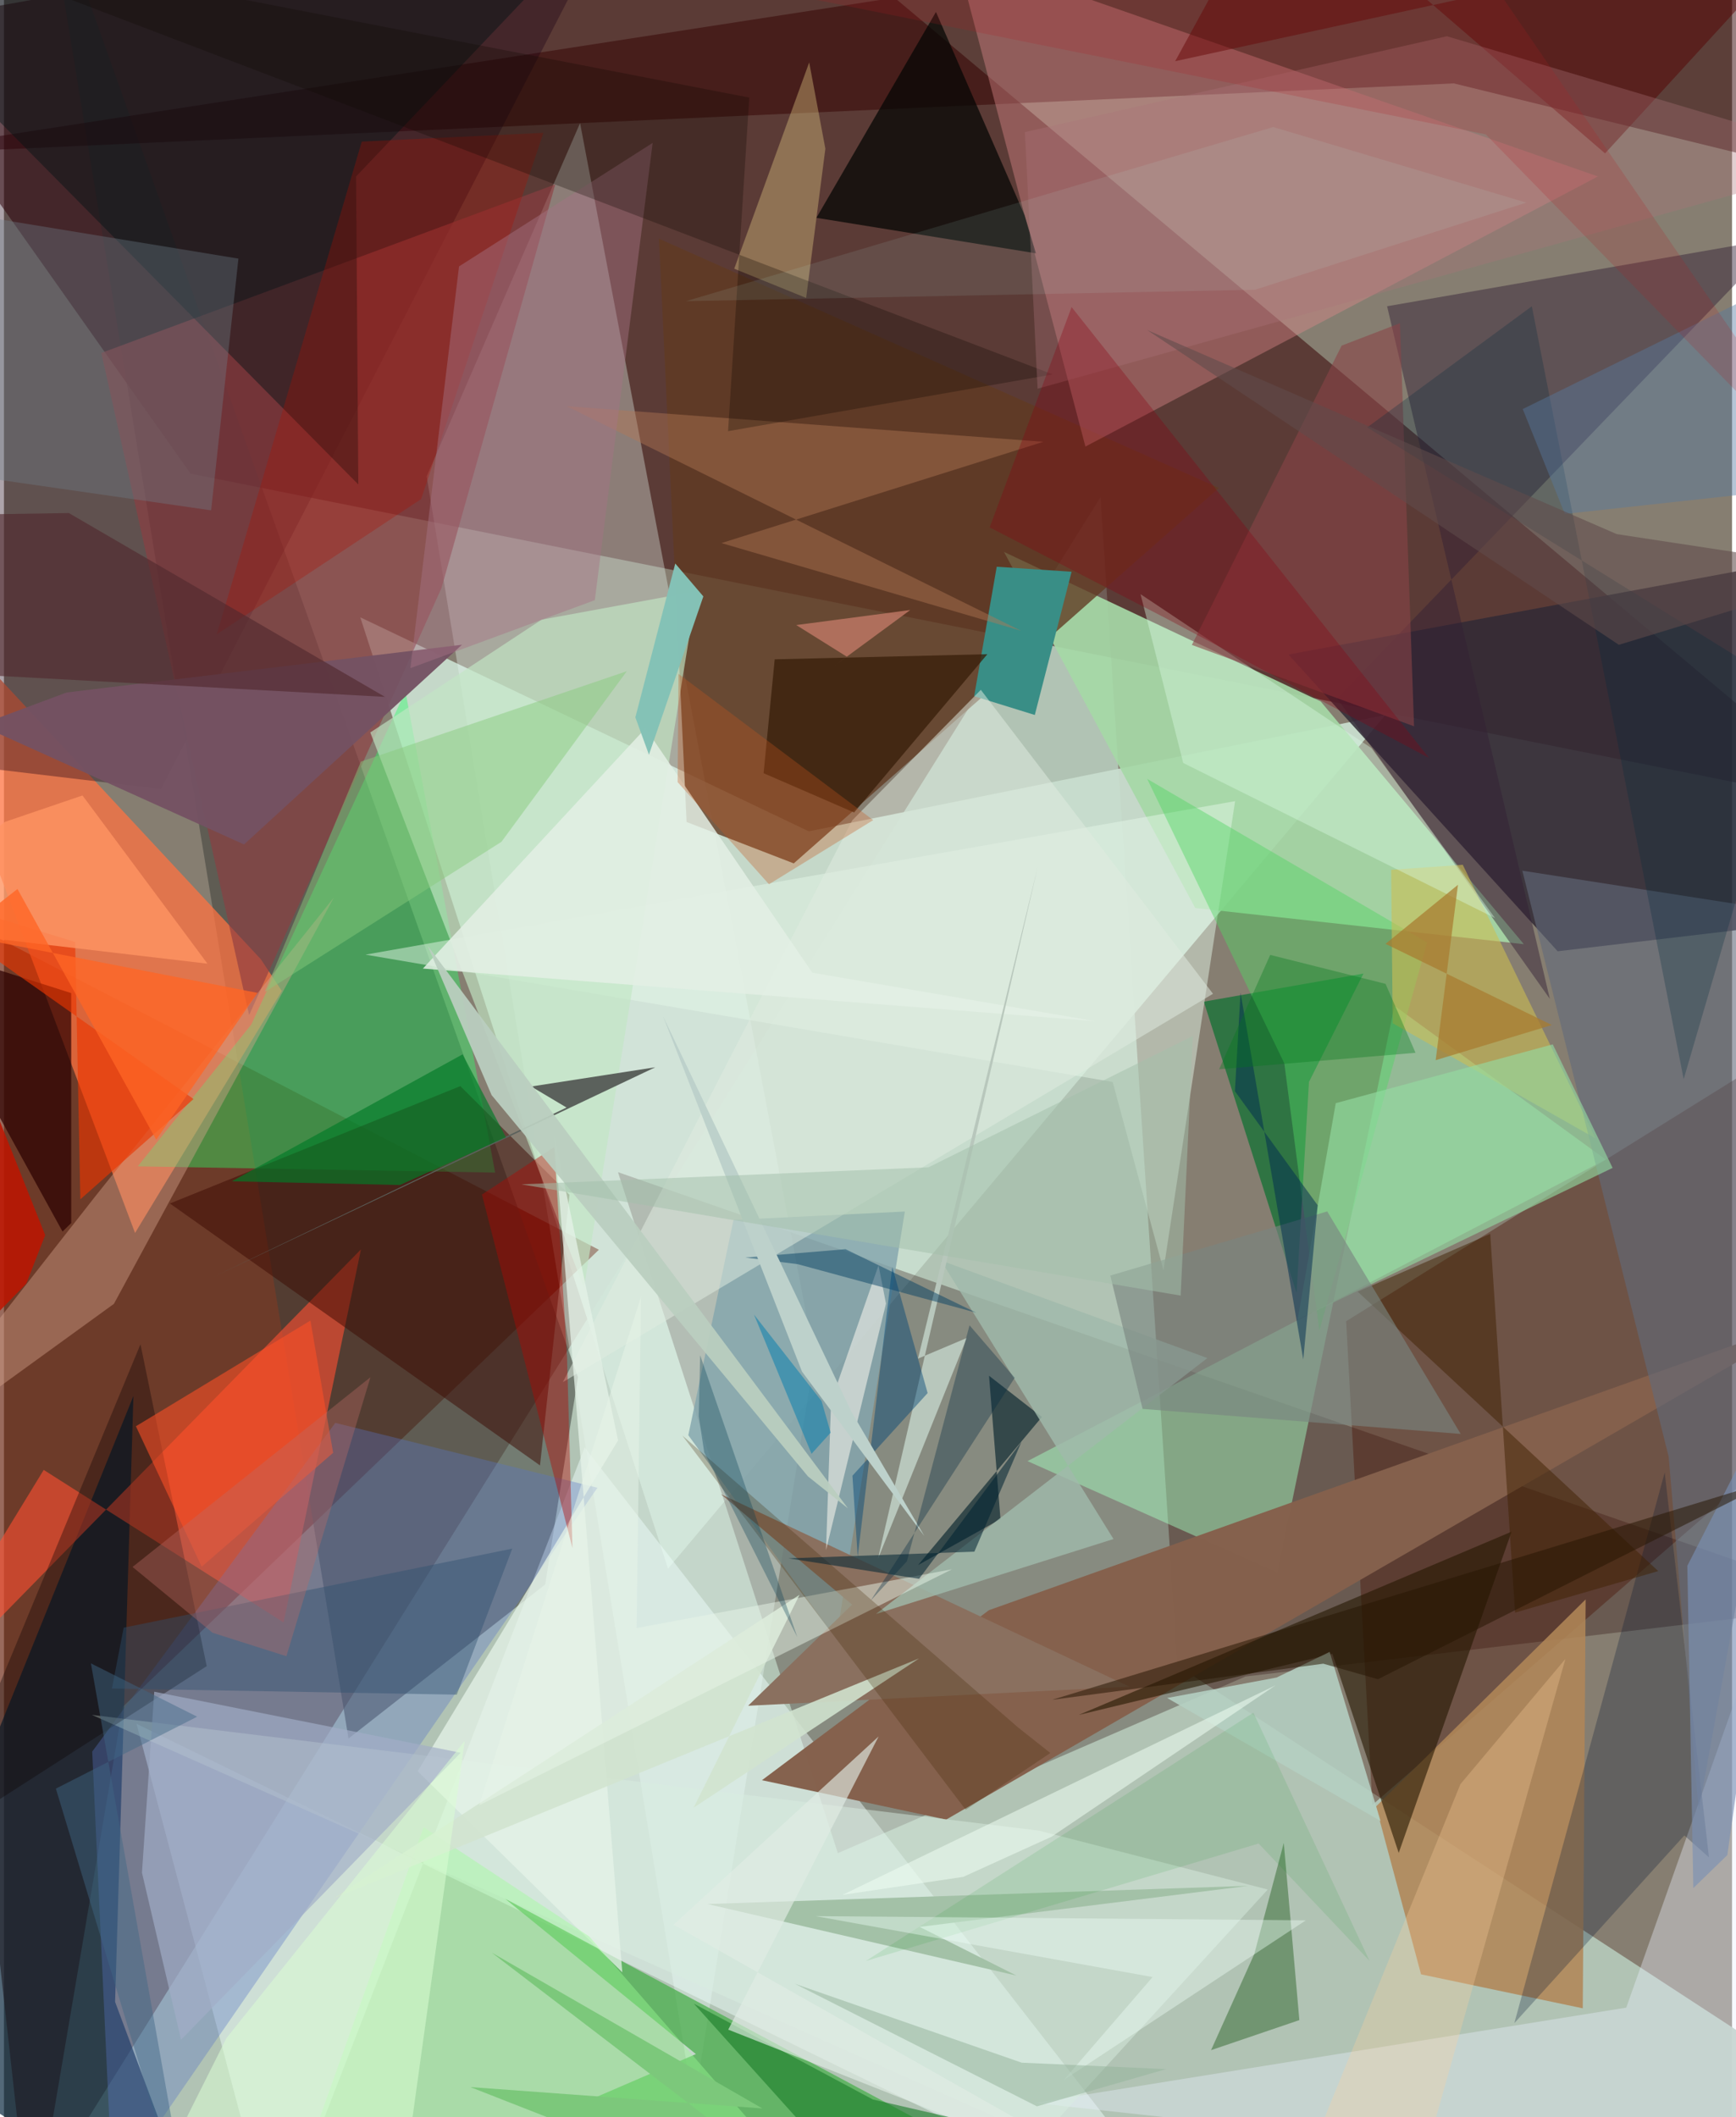 <svg xmlns="http://www.w3.org/2000/svg" width="228" height="278" viewBox="0 0 836 1024"><path fill="#867e71" d="M0 0h836v1024H0z"/><path fill="#b3c7b7" fill-opacity=".949" d="M898 1020.92L567.743 805.644l-37.261-565.178L2.332 1086z"/><path fill="#360002" fill-opacity=".529" d="M358.184-62L898 390.484 90.288 229.081-62 13.499z"/><path fill="#c9dece" fill-opacity=".941" d="M321.257 758.694L172.384 298.576l216.97 103.49 278.983-56.286z"/><path fill="#601700" fill-opacity=".639" d="M287.807 604.464l-348.194-180.73L13.201 1086l44.275-260.48z"/><path fill="#210100" fill-opacity=".286" d="M898 775.667L297.053 566.944l106.36 329.345 197.208-85.423z"/><path fill="#e9f9f5" fill-opacity=".345" d="M333.639 1018.716l58.407-362.303L278.708 59.538 204.491 230.37z"/><path fill="#312a35" fill-opacity=".851" d="M751.636 460.092L621.413 316.576 898 265.205l-52.496 183.818z"/><path fill="#3e403a" fill-opacity=".537" d="M277.686 666.053L18.943-62 166.68 840.872l95.157-74.514z"/><path fill="#a5d8a6" fill-opacity=".925" d="M576.301 439.165l-92.49-172.208 153.2 72.324 98.274 117.389z"/><path fill="#ff7241" fill-opacity=".745" d="M63.42 596.334l71.001-117.037-10.13-15.332L-62 263.875z"/><path fill="#613b23" fill-opacity=".788" d="M382.076 417.59l205.709-181.572-270.907-120.572 13.37 282.131z"/><path fill="#300" fill-opacity=".498" d="M824.938-62L-62 75.046l763.425-34.71 161.737 39.652z"/><path fill="#480f00" fill-opacity=".38" d="M662.002 872.953L898 668.008v-183.65l-248.685 154.67z"/><path fill="#001f37" fill-opacity=".675" d="M97.629 1086L-62 983.977 62.634 675.179l-8.873 293.049z"/><path fill="#1d0014" fill-opacity=".361" d="M76.016 381.637L-62 365.17 1.992-62l279.733 44.631z"/><path fill="#effffc" fill-opacity=".463" d="M131.007 1086l149.928-385.96L580.97 1086 64.15 833.764z"/><path fill="#de898c" fill-opacity=".412" d="M460.945-20.555l-20.11-9.202 330.28 115.099-247.938 130.64z"/><path fill="#a5ffc0" fill-opacity=".463" d="M672.706 486.468l-56.664 274.193-120.883-53.97 279.699-145.863z"/><path fill="#ff5032" fill-opacity=".604" d="M-62 843.836l234.71-239.569-37.433 180.452-116.05-73.777z"/><path fill="#29ff67" fill-opacity=".4" d="M119.643 495.52l-54.908 68.6 172.877 3.021-43.398-232.752z"/><path fill="#50b053" fill-opacity=".788" d="M555.657 1086H120.231l214.505-92.52-92.327-75.159z"/><path fill="#85604c" fill-opacity=".988" d="M366.704 861.016l89.099 19.067 421.626-243.956-400.921 142.665z"/><path fill="#8e3c41" fill-opacity=".635" d="M47.106 170.707L266.711 89.17l-55.06 195.293-93.047 206.534z"/><path fill="#332034" fill-opacity=".463" d="M644.98 337.773l214.177-222.757-190.03 33.115 78.724 334.984z"/><path fill="#b18657" fill-opacity=".871" d="M663.744 873.76L765.18 773.568l-1.402 197.78-78.227-16.431z"/><path fill="#3b0900" fill-opacity=".498" d="M259.322 708.765l14.258-130.907-52.808-52.532-140.484 56.762z"/><path fill="#5875c8" fill-opacity=".353" d="M42.694 847.177l117.59-158.983 126.823 31.384L52.524 1059.34z"/><path fill="#0b7030" fill-opacity=".702" d="M657.689 470.875l-26.366 52.426-5.997 102.003-44.867-140.838z"/><path fill="#e4f7e9" fill-opacity=".482" d="M174.9 461.725l420.696-74.235-34.654 226.827-24.58-91.008z"/><path fill="#030604" fill-opacity=".722" d="M393.038 105.355l57.84-99.567 42.914 98.384 5.438 18.35z"/><path fill="#ebf1ff" fill-opacity=".376" d="M898 1060.693l-399.649-43.586 286.47-46.085L898 651.32z"/><path fill="#241601" fill-opacity=".592" d="M519.962 829.447l122.705-29.57 32.078 96.3 54.607-155.367z"/><path fill="#001216" fill-opacity=".443" d="M-62-1.7l233.423 236.02-1.076-148.958 117.159-123.3z"/><path fill="#398e86" d="M498.692 345.812l17.798-69.275-36.216-2.413-10.921 62.601z"/><path fill="#b4cfc1" fill-opacity=".894" d="M615.644 811.363l-52.928 9.898 103.25 59.492-24.625-81.785z"/><path fill="#c1e7c5" fill-opacity=".651" d="M335.085 285.935l-54.487 336.95L177.23 354.27l82.854-54.555z"/><path fill="#d5a48b" fill-opacity=".424" d="M44.072 578.76l115.56-144.703L53.195 630.63-62 714.099z"/><path fill="#52d565" fill-opacity=".443" d="M636.347 643.658l52.12-187.808-135.402-79.121 66.33 137.58z"/><path fill="#84a6ad" fill-opacity=".831" d="M402.64 792.73l-71.563-98.57 21.856-104.131 82.88-4.056z"/><path fill="#001632" fill-opacity=".267" d="M803.42 712.202l21.407 186.12-11.907-10.582-82.238 90.773z"/><path fill="#d9ece0" fill-opacity=".486" d="M611.379 913.897l-109.55 119.891L42.543 829.436l458.17 55.978z"/><path fill="#cdbe51" fill-opacity=".58" d="M671.835 494.914l98.164 55.722-64.255-132.367-34.648 2.426z"/><path fill="#626a7b" fill-opacity=".596" d="M898 446.557l-78.129 429.135-14.53-171.119-70.796-283.457z"/><path fill="#a3c1a7" fill-opacity=".996" d="M442.984 931.97l158.898-19.847-261.543 8.783 149.51 34.624z"/><path fill="#6e7f89" fill-opacity=".365" d="M100.226 246.835l13.201-121.75-145.131-23.823L-62 223.492z"/><path fill="#41733e" fill-opacity=".569" d="M626.677 977.054l-42.724 14.537 20.922-46.486 14.266-53.742z"/><path fill="#03202b" fill-opacity=".624" d="M502.112 685.35l-59.87 71.607 39.848-22.211-5.542-69.353z"/><path fill="#371e09" fill-opacity=".749" d="M367.491 373.971l43.796 18.999 64.46-76.56-102.88 2.483z"/><path fill="#dec681" fill-opacity=".396" d="M389.551 30.184l-36.273 99.793 34.793 14.116 9.308-72.171z"/><path fill="#8a705f" d="M544.481 815.786l-184.479 9.227 50.315-48.92-63.443-53.384z"/><path fill="#dfebdf" fill-opacity=".514" d="M410.394 396.752l-140.01 271.723 314.514-187.81-112.317-147.02z"/><path fill="#e5f3e8" fill-opacity=".749" d="M266.214 549.153l30.868 147.534-96.942 160.016 99.003 97.25z"/><path fill="#b17655" fill-opacity=".439" d="M492.016 305.077l-144.92-42.41 155.75-48.994-230.613-17.215z"/><path fill="#2b0000" fill-opacity=".706" d="M32.535 480.329l-82.083-26.156 77.886 141.495 4.206-4.11z"/><path fill="#a0b9ab" fill-opacity=".808" d="M582.2 656.843L453.27 609.64l83.495 134.739-114.935 36.258z"/><path fill="#745262" fill-opacity=".957" d="M221.593 311.835l-105.459 96.6-127.99-57.81 42.198-15.69z"/><path fill="#b00f00" fill-opacity=".298" d="M260.968 64.24l-59.154 177.138-98.832 65.384 70.114-238.278z"/><path fill="#5b615c" d="M255.069 525.498l17.087 10.18-170.692 81.857 213.624-101.333z"/><path fill="#0c0403" fill-opacity=".353" d="M-59.907 907.397L98.075 805.856l-32.03-155.694-70.556 170.187z"/><path fill="#94dca2" fill-opacity=".624" d="M749.273 505.118l28.949 59.75-152.4 73.441 18.475-104.754z"/><path fill="#e4efe5" fill-opacity=".847" d="M527.854 493.893l-136.8-23.44-80.683-118.221-107.692 116.231z"/><path fill="#fcf7ef" fill-opacity=".553" d="M397.694 749.729L426.7 630.523 423.087 612l-22.95 65.89z"/><path fill="#d9fbe4" fill-opacity=".4" d="M570.499 369.029l-20.654-81.653 111.726 74.479 59.8 82.22z"/><path fill="#b40500" fill-opacity=".404" d="M231.243 577.76l43.78 170.984-2.642-92.78-6.117-101.261z"/><path fill="#1b7d2a" fill-opacity=".612" d="M420.366 1015.456l77.133 17.824-67.952 42.329-95.799-106.518z"/><path fill="#9eff95" fill-opacity=".396" d="M283.112 936.57L413.113 1086h-282.41l72.305-202.276z"/><path fill="#560002" fill-opacity=".482" d="M566.603 29.604L877.436-38.08 774.559 74.188 616.726-62z"/><path fill="#fe4f27" fill-opacity=".58" d="M63.836 689.828l84.424-51.111 10.996 63.956-63.608 55.09z"/><path fill="#3f2203" fill-opacity=".494" d="M719.018 596.8l-64.091 27.945 145.365 135.138-69.266 20.085z"/><path fill="#8a4447" fill-opacity=".58" d="M647.14 167.16l28.202-10.835 6.817 194.957-107.483-39.346z"/><path fill="#86cb7c" fill-opacity=".471" d="M240.668 407.163l-114.51 72.64 46.5-111.433 128.662-43.738z"/><path fill="#027a28" fill-opacity=".663" d="M242.841 550.077l-20.953-40.13-111.65 61.407 81.307 1.799z"/><path fill="#798480" fill-opacity=".627" d="M640.16 585.916l64.562 107.625-153.88-12.104-15.617-64.493z"/><path fill="#a67284" fill-opacity=".455" d="M196.61 323.167l23.545-194.305 93.673-59.749-27.981 221.17z"/><path fill="#eb3500" fill-opacity=".624" d="M-54.647 428.152L91.73 531.575l-54.776 48.493-2.518-124.451z"/><path fill="#2e4f6e" fill-opacity=".42" d="M52.223 816.675l166.846 2.978 26.84-70.644L57.917 787.24z"/><path fill="#51292e" fill-opacity=".624" d="M184.295 337.05L31.38 248.138l-59.03.933-6.573 76.11z"/><path fill="#100900" fill-opacity=".286" d="M360.558 47.2L-54.087-33.154l561.476 214.24-157.088 27.457z"/><path fill="#d1e4cf" fill-opacity=".878" d="M159.423 918.172l283.307-116.07-109.099 72.22 51.246-102.976z"/><path fill="#ff9463" fill-opacity=".804" d="M98.455 466.098l-60.467-81.365L.515 397.501-62 447.233z"/><path fill="#ab7378" fill-opacity=".341" d="M493.9 63.888L500.042 188 898 76.988 698.05 17.523z"/><path fill="#8b0013" fill-opacity=".314" d="M516.496 148.525l172.92 218.073-128.226-68.025-84.33-43.481z"/><path fill="#b8c7bc" fill-opacity=".996" d="M422.785 754.044l77.306-334.669-57.909 237.739 23.593-9.977z"/><path fill="#033e62" fill-opacity=".471" d="M384.018 611.44l-25.381-3.21 48.481-4.042 63.186 30.694z"/><path fill="#e8f5e9" fill-opacity=".482" d="M306.055 787.42l2.13-160.158-78.246 245.851L458.66 758.999z"/><path fill="#a1adc6" fill-opacity=".675" d="M85.674 986.564l-18.91-80.818 5.95-87.53 148.235 29.526z"/><path fill="#3f2301" fill-opacity=".259" d="M506.208 847.87l-40.955 27.452-137.07-180.986 162.43 141.176z"/><path fill="#002c3f" fill-opacity=".267" d="M659.485 206.725l79.656-58.586 73.46 373.801 54.583-186.454z"/><path fill="#014676" fill-opacity=".451" d="M429.744 612.779l-16.722 140.21-2.548-39.234 36.374-39.976z"/><path fill="#798fb4" fill-opacity=".635" d="M814.367 757.332l53.83-105.424-34.47 245.315-16.46 15.981z"/><path fill="#013a51" fill-opacity=".314" d="M383.812 791.853l-47.018-136.389-.679 29.537 2.66 17.492z"/><path fill="#bdd1cb" d="M386.063 663.388L318.87 491.563l91.019 191.084 35.363 60.284z"/><path fill="#e1ece5" fill-opacity=".647" d="M559.931 1064.495L323.941 930.92l99.187-91.057-72.747 141.8z"/><path fill="#002941" fill-opacity=".337" d="M467.114 641.01L436.83 755.13l-17.513 18.99 69.67-107.728z"/><path fill="#5779a1" fill-opacity=".431" d="M864.294 134.148l-129.547 63.701 20.363 50.723L898 232.969z"/><path fill="#dafdd4" fill-opacity=".545" d="M189.075 1086H57.438l50.192-100.243L222.9 842.045z"/><path fill="#ffd19e" fill-opacity=".286" d="M613.742 1086l90.856-223.063 50.794-60.591-78.521 278.16z"/><path fill="#84c1b6" fill-opacity=".992" d="M312.031 365.015l-6.579-18.043 19.307-74.415 13.59 15.909z"/><path fill="#002e50" fill-opacity=".514" d="M595.496 527.768l40.044 55.192-6.965 74.566-30.347-177.378z"/><path fill="#261603" fill-opacity=".525" d="M638.255 804.665l26.465 7.519 191.924-96.63L507.085 822.13z"/><path fill="#f1fff3" fill-opacity=".529" d="M615.15 815.134l-108.32 73.214-42.77 19.436-58.328 8.674z"/><path fill="#c37967" fill-opacity=".784" d="M407.727 317.602L383.29 302.32l55.142-7.272-37.633 27.671z"/><path fill="#befef1" fill-opacity=".098" d="M605.245 140.135l-275.31 5.533L614.04 61.446l122.403 36.549z"/><path fill="#7cc87b" d="M420.938 1086l-195.291-76.548 141.252 10.323-130.902-75.34z"/><path fill="#be1501" fill-opacity=".851" d="M10.808 620.825l-35.946 36.91L-62 391.656l81.949 205.73z"/><path fill="#bacebf" fill-opacity=".941" d="M408.322 729.568L204.926 457.32l30.967 72.32 153.06 184.437z"/><path fill="#604b4b" fill-opacity=".576" d="M780.209 258.331L898 276.263l-116.756 35.616-228.182-152.244z"/><path fill="#a87c2f" fill-opacity=".722" d="M748.846 495.769l-56.223 16.996 10.798-84.835-35.06 28.58z"/><path fill="#c5551f" fill-opacity=".318" d="M326.312 325.914l94.207 70.748-50.43 31.028-44.186-49.395z"/><path fill="#059516" fill-opacity=".106" d="M604.444 828.38l56.202 120.058-53.673-56.784-189.987 56.794z"/><path fill="#a3bfab" fill-opacity=".522" d="M569.254 626.628l-318.907-53.804 196.936-8.247 127.85-63.492z"/><path fill="#406785" fill-opacity=".459" d="M25.113 865.087L91.886 1086 42.063 804.512l51.391 25.8z"/><path fill="#eefff8" fill-opacity=".404" d="M392.602 926.76l237.215 2.039-117.115 77.229 42.972-49.797z"/><path fill="#b01d22" fill-opacity=".188" d="M716.834 64.968L355.52-7.591l358.623-9.407L898 250.75z"/><path fill="#96b49c" fill-opacity=".537" d="M562.224 1000.758l-62.501 18.009-117.064-59.265 109.723 38.15z"/><path fill="#012331" fill-opacity=".549" d="M379.536 753.721l63.182 9.902 49.53-66.3-22.786 53.162z"/><path fill="#00771b" fill-opacity=".345" d="M612.58 461.85l55.804 14.013 14.495 33.341-95.012 7.957z"/><path fill="#ba6d65" fill-opacity=".365" d="M177.307 666.111l-40.666 134.942-35.7-11.33-38.728-31.836z"/><path fill="#007cad" fill-opacity=".502" d="M395.534 677.622l-32.683-41.804 27.834 67.353 9.241-10.246z"/><path fill="#ff6525" fill-opacity=".773" d="M6.538 429.97l-28.201 22.1 144.321 28.15-48.997 71.026z"/></svg>